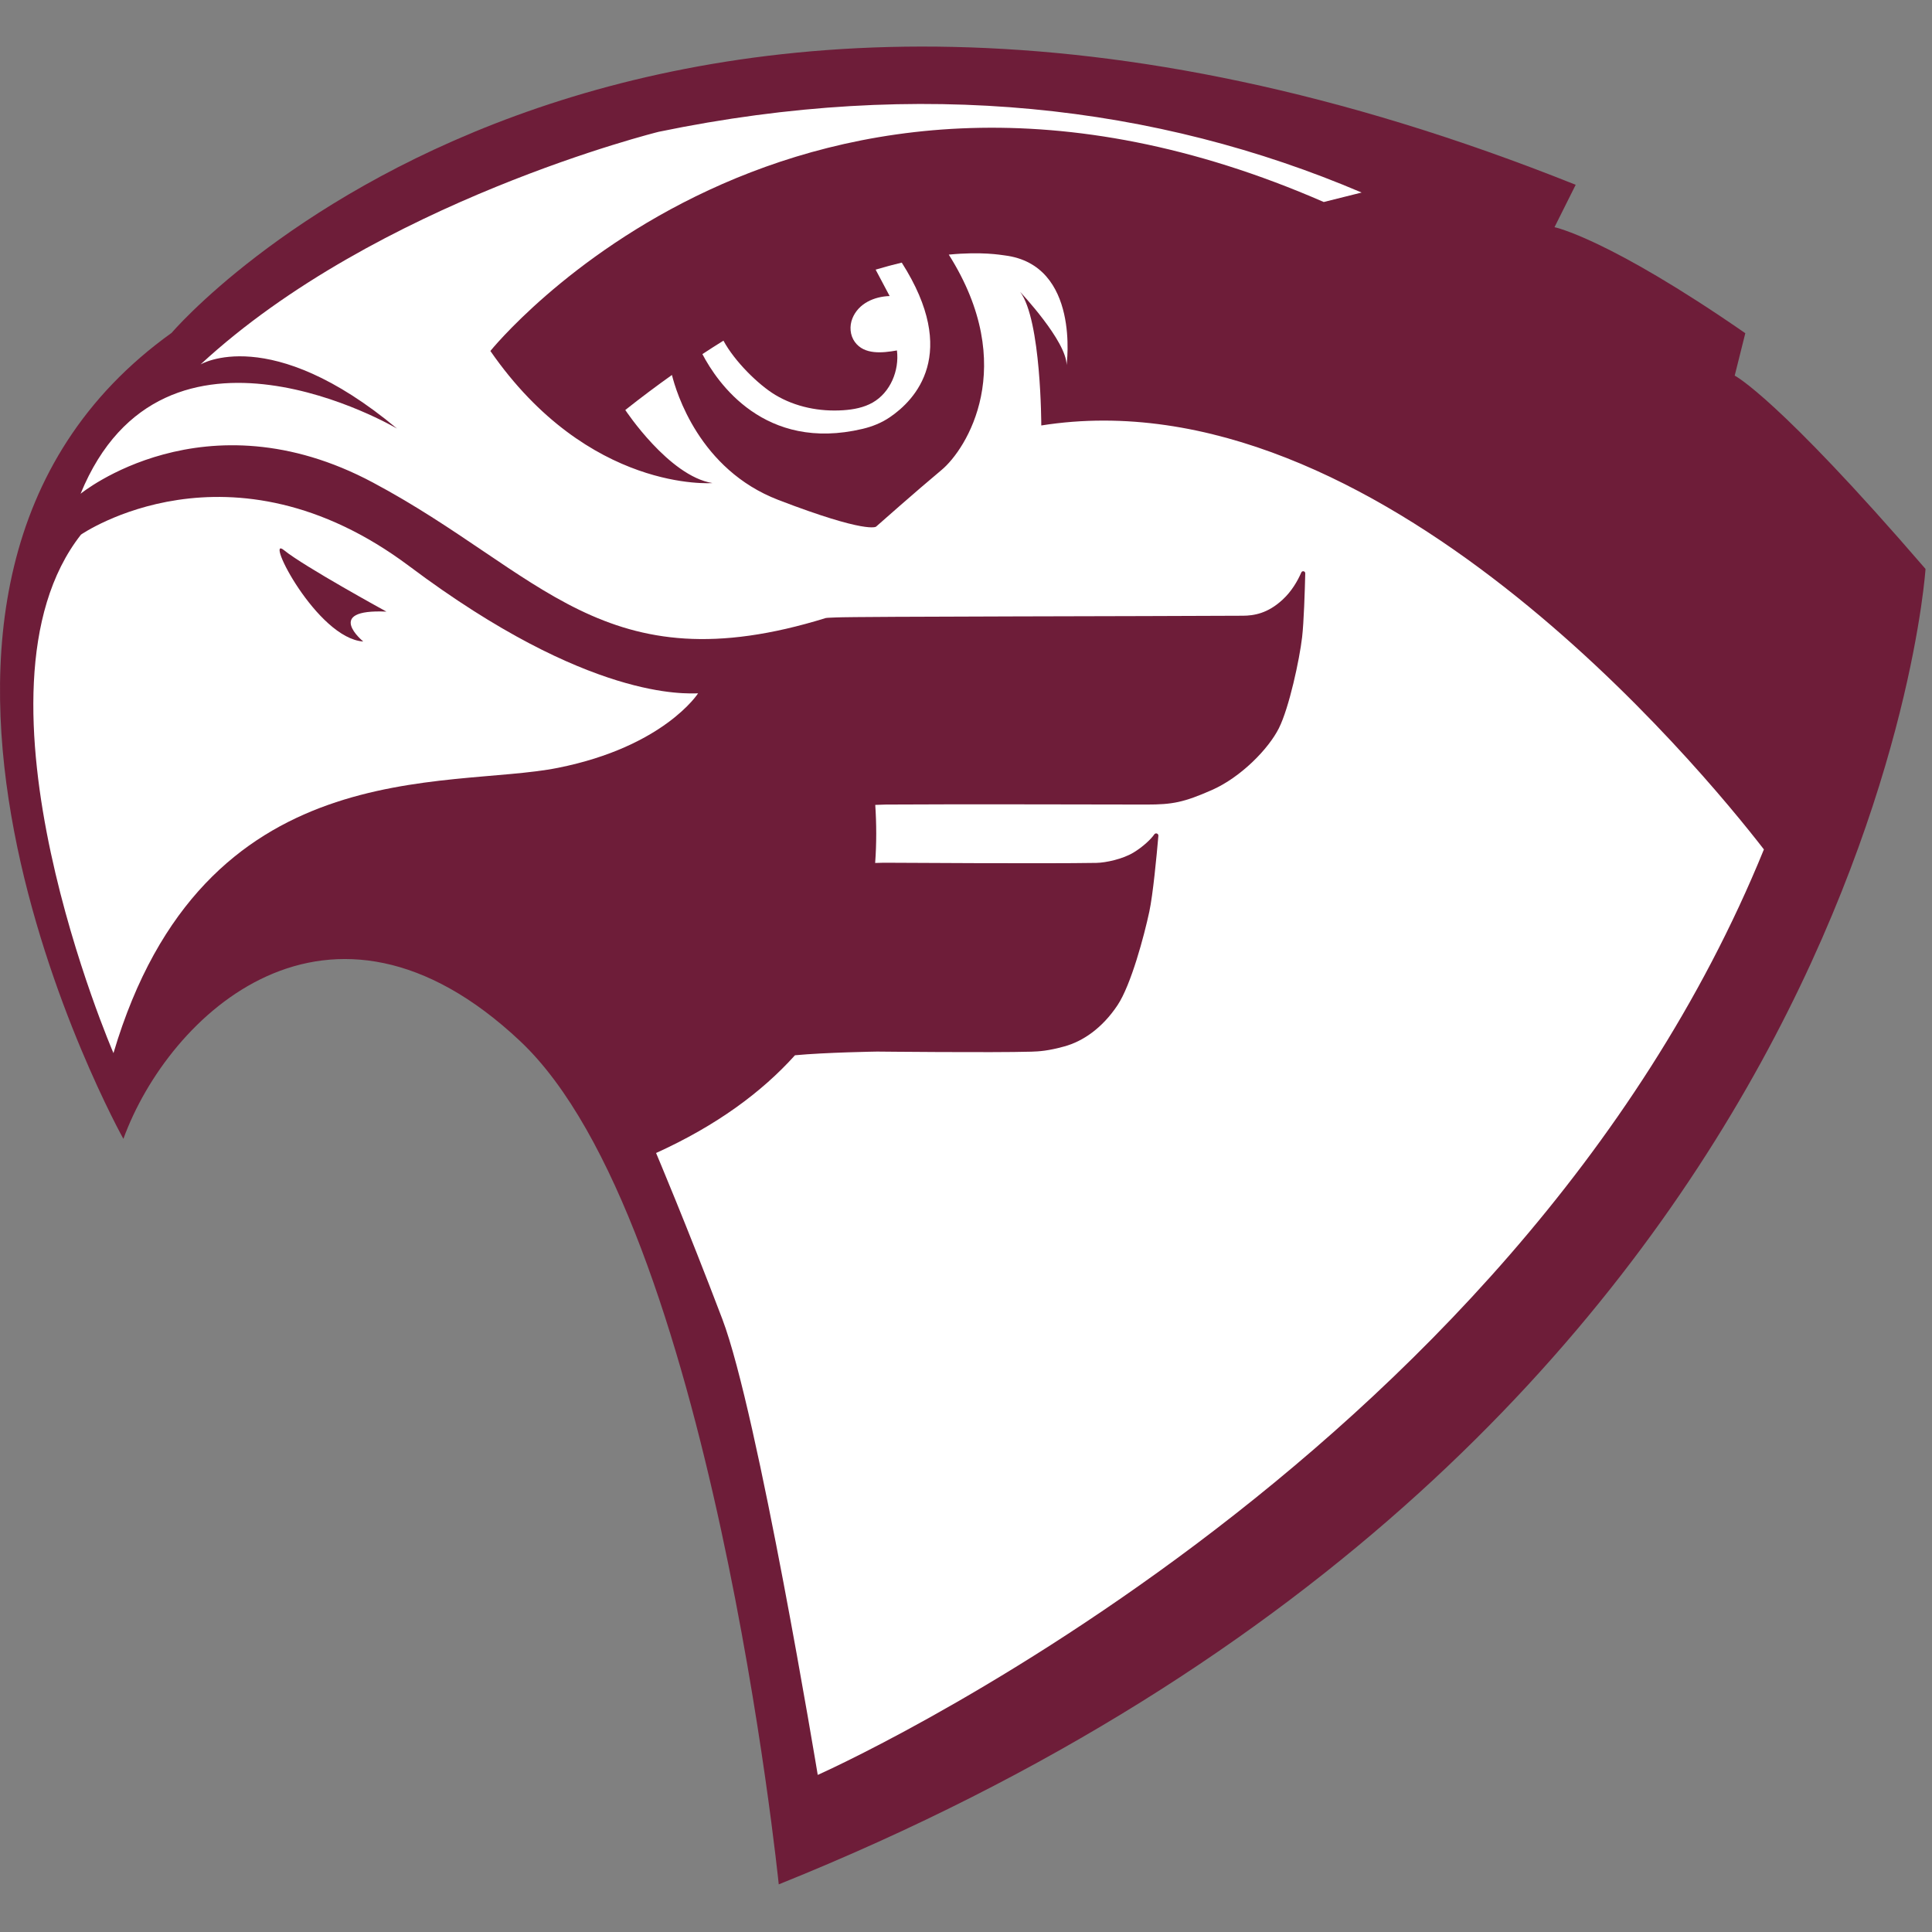 <?xml version="1.0" encoding="UTF-8"?>
<svg width="200px" height="200px" viewBox="0 0 200 200" version="1.1" xmlns="http://www.w3.org/2000/svg" xmlns:xlink="http://www.w3.org/1999/xlink">
    <rect x="0" y="0" width="200" height="200" fill="#808080" stroke="none"/>
    <!-- Generator: Sketch 51.3 (57544) - http://www.bohemiancoding.com/sketch -->
    <title>fairmont-st</title>
    <desc>Created with Sketch.</desc>
    <defs></defs>
    <g id="fairmont-st" stroke="none" stroke-width="1" fill="none" fill-rule="evenodd">
        <g id="fairmont-st_BGL" transform="translate(0, 4)">
            <g id="fairmont-st">
                <g id="g10" transform="translate(99.863, 96.143) scale(-1, 1) rotate(-180) translate(-99.863, -96.143) translate(0, 0.121)" fill-rule="nonzero">
                    <g id="g12" transform="translate(0, 0.988)">
                        <path d="M12.773,77.283 C12.773,77.283 -19.052,134.347 17.769,160.721 C17.769,160.721 64.35,215.553 163.115,176.047 L160.921,171.658 C160.921,171.658 166.408,170.56 180.674,160.684 L179.576,156.294 C179.576,156.294 183.966,154.099 199.329,136.281 C199.329,136.281 193.51,45.5 80.616,0.108 C80.616,0.108 73.633,68.777 53.848,87.398 C34.063,106.019 17.428,90.085 12.773,77.283" id="path14" fill="#6E1D39"></path>
                        <path d="M90.246,165.72 C90.277,165.661 90.309,165.601 90.34,165.544 C90.423,165.577 90.512,165.609 90.594,165.644 L90.246,165.72" id="path16" fill="#6E1D39"></path>
                        <path d="M37.605,128.769 C32.817,129.088 27.313,139.921 29.393,138.227 C31.472,136.532 40.003,131.863 40.003,131.863 C33.445,132.158 37.605,128.769 37.605,128.769 Z M72.266,123.402 C71.102,123.402 61.024,122.576 42.402,136.542 C23.78,150.508 8.383,139.834 8.383,139.834 C-4.42,123.54 11.746,86.159 11.746,86.159 C21.056,117.582 46.296,113.397 57.766,115.692 C68.74,117.886 72.266,123.402 72.266,123.402 Z" id="path18" fill="#FFFFFF"></path>
                        <path d="M107.793,151.133 C107.793,151.133 107.793,162.044 105.61,164.955 C105.61,164.955 110.412,159.863 110.412,157.389 C110.412,157.389 111.855,167.756 104.011,168.737 C103.606,168.787 101.625,169.151 98.217,168.819 C105.535,157.247 100.029,148.66 97.478,146.533 C94.883,144.37 90.688,140.657 90.688,140.657 C90.688,140.657 89.77,139.886 80.567,143.426 C72.392,146.57 69.994,154.601 69.559,156.36 C67.995,155.247 66.388,154.048 64.73,152.734 C64.73,152.734 69.24,145.896 73.75,145.17 C73.75,145.17 60.948,144.15 50.764,158.844 C50.764,158.844 82.334,198.125 137.035,174.265 L140.956,175.246 C119.768,184.278 95.346,187.157 68.191,181.534 C68.191,181.534 38.99,174.323 20.757,157.447 C20.757,157.447 27.933,161.784 41.102,150.81 C41.102,150.81 16.959,165.077 8.342,144.064 C8.342,144.064 21.145,154.538 38.602,145.227 C56.06,135.917 62.452,124.07 85.497,131.203 L85.498,131.201 C85.614,131.23 86.27,131.246 86.556,131.26 C88.605,131.364 119.514,131.381 128.662,131.437 C129.787,131.444 131.222,131.66 132.77,133.097 C133.716,133.962 134.334,135.055 134.698,135.888 C134.702,135.897 134.705,135.906 134.708,135.912 C134.803,136.129 135.124,136.059 135.119,135.824 C135.074,133.953 134.974,130.785 134.794,129.216 C134.525,126.906 133.457,121.928 132.393,119.799 C131.325,117.666 128.482,114.734 125.461,113.397 C122.532,112.109 121.371,111.89 118.707,111.89 C116.042,111.89 98.451,111.943 91.694,111.89 C91.363,111.887 90.992,111.874 90.606,111.854 C90.737,109.911 90.748,107.896 90.596,105.844 C91.138,105.865 91.594,105.866 91.874,105.866 C92.76,105.866 108.079,105.759 113.489,105.851 C114.483,105.866 116.236,106.256 117.322,106.911 C118.343,107.525 119.162,108.326 119.481,108.786 C119.484,108.791 119.488,108.796 119.491,108.801 C119.627,108.999 119.936,108.893 119.915,108.653 C119.728,106.499 119.354,102.559 118.976,100.8 C118.445,98.314 117.086,93.217 115.685,91.117 C114.087,88.718 112.076,87.37 110.179,86.851 C108.494,86.387 107.58,86.334 106.768,86.308 C102.726,86.193 90.806,86.318 90.806,86.318 C90.806,86.318 85.473,86.236 82.295,85.936 C78.878,82.142 74.212,78.673 67.917,75.819 C67.917,75.819 71.09,68.326 74.775,58.627 C78.461,48.928 84.652,11.439 84.652,11.439 C84.652,11.439 156.531,43.263 182.599,107.245 C176.086,115.661 142.411,156.62 107.793,151.133" id="path20" fill="#FFFFFF"></path>
                        <path d="M90.339,153.505 C89.423,152.982 88.356,152.782 87.304,152.711 C84.862,152.543 82.35,153.039 80.253,154.299 C78.521,155.339 76.047,157.761 74.892,159.912 C74.178,159.47 73.45,159.005 72.712,158.519 C74.246,155.584 79.138,148.373 89.297,150.781 C90.294,151.017 91.25,151.4 92.098,151.974 C94.733,153.755 99.37,158.554 93.349,167.99 C92.495,167.79 91.595,167.55 90.645,167.264 C91.129,166.353 91.612,165.442 92.096,164.53 C90.518,164.483 88.872,163.781 88.242,162.221 C87.919,161.419 87.987,160.466 88.499,159.768 C89.47,158.445 91.311,158.626 92.851,158.899 C93.11,156.812 92.165,154.546 90.339,153.505" id="path22" fill="#FFFFFF"></path>
                    </g>
                </g>
            </g>
        </g>
    </g>
</svg>